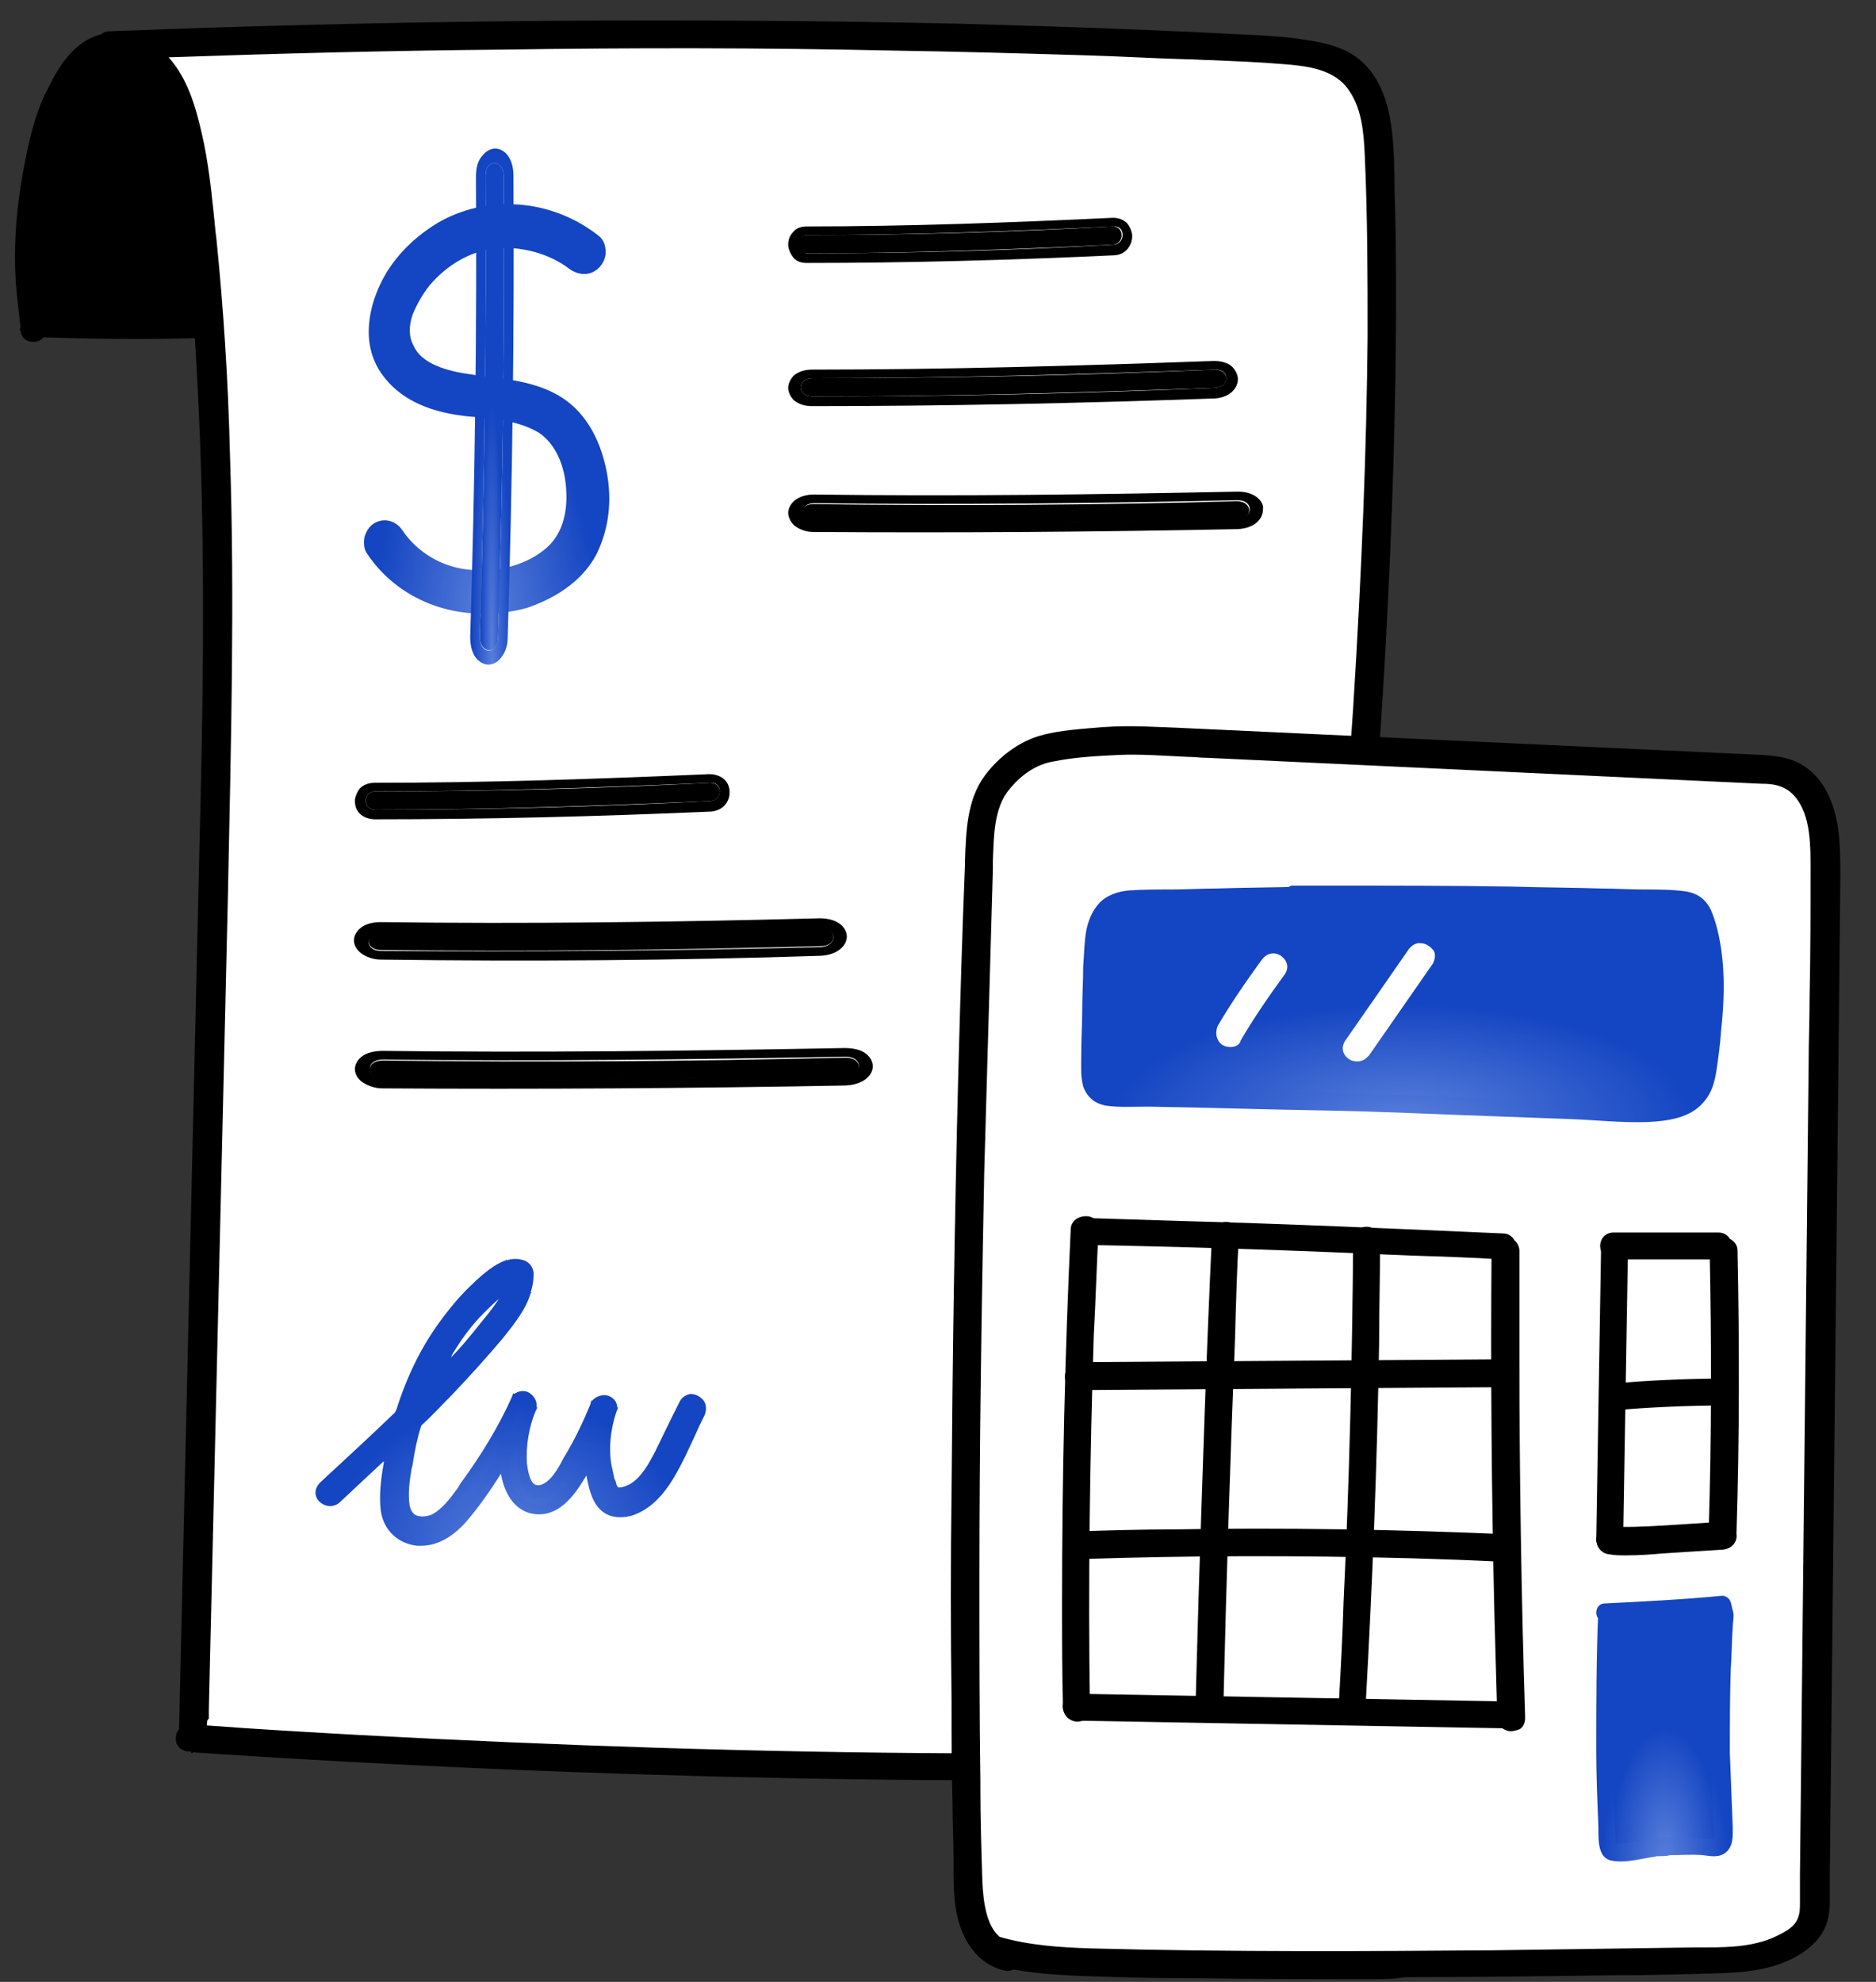 <svg width="71" height="75" viewBox="0 0 71 75" fill="none" xmlns="http://www.w3.org/2000/svg">
<rect x="0" y="0" width="71" height="75" fill="#333333" stroke="none"/>
<g id="Group-2" clip-path="url(#clip0_123_346)">
<path id="Vector" d="M51.577 28.423C52.086 21.187 52.413 13.223 52.122 5.951C52.086 4.641 51.868 3.114 50.777 2.387C50.341 2.096 49.831 1.987 49.322 1.914C48.632 1.805 47.904 1.732 47.177 1.732C32.813 1.041 18.45 1.041 4.05 1.623L1.213 12.351C0.813 9.623 1.032 6.787 1.904 4.169C2.159 3.441 2.704 2.314 3.395 1.914C4.377 1.332 5.395 1.696 6.086 2.641C6.777 3.587 7.104 5.296 7.25 6.46C8.413 15.369 8.195 24.423 7.977 33.405C7.722 44.169 7.468 54.896 7.213 65.66L7.104 65.732C16.886 66.387 26.704 66.751 36.522 66.823L51.577 28.423Z" fill="white"/>
<path id="Vector_2" d="M51.904 28.423C52.231 23.66 52.45 18.896 52.522 14.096C52.559 11.732 52.559 9.369 52.486 7.042C52.45 5.369 52.522 2.969 50.777 2.023C50.304 1.769 49.795 1.66 49.286 1.587C48.704 1.514 48.086 1.442 47.504 1.405C46.231 1.369 44.959 1.296 43.686 1.26C41.177 1.151 38.668 1.078 36.159 1.005C31.104 0.896 26.05 0.86 20.995 0.896C15.977 0.932 10.922 1.042 5.904 1.223C5.286 1.26 4.668 1.26 4.013 1.296C3.868 1.296 3.722 1.405 3.686 1.551C2.85 4.678 2.05 7.805 1.213 10.969C1.104 11.405 0.995 11.841 0.85 12.278H1.504C1.141 9.878 1.322 7.369 1.977 5.005C2.232 4.096 2.595 3.042 3.322 2.387C4.159 1.623 5.25 2.06 5.832 2.86C6.377 3.623 6.595 4.642 6.777 5.551C6.995 6.678 7.104 7.842 7.213 8.969C7.468 11.551 7.65 14.132 7.722 16.714C7.904 21.914 7.795 27.078 7.686 32.278C7.577 37.514 7.431 42.714 7.322 47.951C7.213 53.187 7.068 58.46 6.959 63.696C6.959 64.351 6.922 65.005 6.922 65.66L7.104 65.369L6.995 65.442C6.704 65.623 6.813 66.06 7.177 66.096C14.813 66.605 22.45 66.932 30.086 67.114C32.231 67.151 34.413 67.187 36.559 67.187C36.704 67.187 36.85 67.078 36.886 66.932C37.395 65.66 37.904 64.387 38.377 63.078C39.577 60.023 40.777 56.969 41.941 53.914C43.395 50.205 44.85 46.496 46.268 42.823C47.504 39.623 48.777 36.423 50.013 33.223C50.413 32.169 50.85 31.114 51.25 30.06C51.431 29.551 51.65 29.078 51.831 28.569C51.831 28.532 51.831 28.532 51.868 28.496C52.013 28.096 51.359 27.914 51.213 28.314C50.704 29.587 50.195 30.86 49.722 32.169C48.522 35.223 47.322 38.278 46.159 41.333C44.704 45.042 43.25 48.751 41.831 52.423C40.595 55.623 39.322 58.823 38.086 62.023C37.686 63.078 37.25 64.132 36.85 65.187C36.668 65.66 36.413 66.169 36.268 66.678C36.268 66.714 36.268 66.714 36.231 66.751L36.559 66.496C28.922 66.46 21.25 66.205 13.613 65.805C11.468 65.696 9.286 65.551 7.141 65.405L7.322 66.06C7.468 65.951 7.577 65.878 7.613 65.66C7.65 65.332 7.613 64.969 7.65 64.605C7.65 63.914 7.686 63.223 7.686 62.532C7.722 61.151 7.759 59.769 7.795 58.387C7.868 55.623 7.941 52.896 7.977 50.132C8.122 44.605 8.232 39.078 8.377 33.551C8.522 28.096 8.632 22.605 8.45 17.151C8.377 14.423 8.195 11.732 7.941 9.005C7.832 7.805 7.722 6.569 7.468 5.405C7.286 4.423 7.032 3.369 6.45 2.569C5.868 1.769 4.959 1.151 3.941 1.405C2.922 1.623 2.304 2.569 1.904 3.442C1.395 4.496 1.141 5.696 0.959 6.86C0.741 8.096 0.668 9.369 0.741 10.605C0.777 11.223 0.85 11.878 0.922 12.496C0.959 12.86 1.504 12.787 1.577 12.496C2.413 9.369 3.213 6.242 4.05 3.078C4.159 2.642 4.268 2.205 4.413 1.769L4.086 2.023C9.031 1.805 13.977 1.696 18.922 1.623C23.868 1.551 28.813 1.587 33.759 1.66C36.231 1.696 38.668 1.769 41.141 1.842C42.377 1.878 43.613 1.914 44.813 1.987C46.05 2.023 47.25 2.06 48.486 2.169C49.468 2.278 50.632 2.387 51.213 3.296C51.686 4.023 51.759 4.932 51.795 5.805C51.904 8.096 51.904 10.423 51.904 12.714C51.868 17.405 51.65 22.096 51.359 26.787C51.322 27.332 51.286 27.914 51.25 28.46C51.213 28.86 51.868 28.86 51.904 28.423Z" fill="black"/>
<path id="Vector_3" d="M36.559 67.369C34.377 67.369 32.195 67.332 30.086 67.296C22.559 67.151 14.886 66.823 7.322 66.314L7.25 66.35L7.213 66.278C7.177 66.278 7.177 66.278 7.141 66.278C6.922 66.278 6.704 66.132 6.668 65.914C6.632 65.732 6.668 65.551 6.777 65.442L7.541 32.351C7.686 26.86 7.759 21.878 7.577 16.823C7.468 14.06 7.322 11.514 7.068 9.078L7.032 8.751C6.922 7.732 6.813 6.678 6.632 5.66C6.45 4.787 6.232 3.805 5.722 3.042C5.395 2.605 4.922 2.278 4.486 2.241L1.795 12.46V12.532H1.759V12.569C1.686 12.823 1.432 12.969 1.213 12.932C0.959 12.932 0.813 12.751 0.777 12.532C0.777 12.532 0.777 12.532 0.777 12.496H0.741L0.777 12.387C0.704 11.769 0.632 11.187 0.595 10.642C0.522 9.405 0.595 8.132 0.813 6.86C0.959 5.951 1.213 4.605 1.795 3.405C2.341 2.205 2.995 1.514 3.832 1.296C3.904 1.223 4.013 1.187 4.122 1.187C4.741 1.151 5.359 1.151 6.013 1.114C11.068 0.932 16.122 0.823 21.104 0.787C26.159 0.751 31.25 0.787 36.268 0.896C38.777 0.969 41.286 1.042 43.795 1.151C44.341 1.187 44.85 1.187 45.395 1.223C46.122 1.26 46.886 1.296 47.613 1.332C48.195 1.369 48.813 1.405 49.432 1.514C49.941 1.587 50.486 1.696 50.995 1.951C52.704 2.86 52.741 5.078 52.777 6.714V7.114C52.85 9.332 52.85 11.66 52.813 14.205C52.741 18.46 52.559 23.114 52.195 28.423C52.195 28.496 52.195 28.605 52.159 28.678C52.159 28.714 52.159 28.714 52.122 28.751C52.013 29.078 51.868 29.442 51.722 29.769C51.65 29.951 51.577 30.096 51.541 30.241L37.141 67.114C36.959 67.223 36.777 67.369 36.559 67.369ZM36.195 67.005C36.304 67.005 36.413 67.005 36.559 67.005C36.632 67.005 36.704 66.932 36.704 66.86L36.85 66.496L36.195 67.005ZM7.686 65.951C15.141 66.46 22.668 66.787 30.05 66.932C31.977 66.969 33.941 67.005 35.904 67.005L36.013 66.678H36.123C28.595 66.605 21.032 66.387 13.541 65.987C11.613 65.878 9.65 65.769 7.722 65.623V65.66C7.759 65.805 7.722 65.878 7.686 65.951ZM36.559 66.314H36.922L51.104 29.987C51.177 29.805 51.25 29.66 51.322 29.478C51.395 29.296 51.468 29.114 51.541 28.896H51.504C51.395 28.896 51.322 28.86 51.25 28.787L36.995 65.26C36.922 65.442 36.85 65.587 36.777 65.769C36.704 65.951 36.632 66.132 36.559 66.314ZM7.832 65.296C9.759 65.442 11.723 65.551 13.65 65.66C21.104 66.06 28.704 66.314 36.195 66.35C36.268 66.096 36.377 65.878 36.486 65.66C36.559 65.514 36.632 65.332 36.704 65.187L51.104 28.351C51.141 27.841 51.177 27.296 51.213 26.787C51.541 21.551 51.722 16.932 51.759 12.714C51.759 10.532 51.759 8.205 51.65 5.841C51.613 5.041 51.541 4.132 51.068 3.442C50.523 2.605 49.468 2.496 48.522 2.423C47.65 2.351 46.741 2.314 45.904 2.278C45.541 2.278 45.213 2.241 44.85 2.241C43.613 2.205 42.377 2.132 41.177 2.096C38.741 2.023 36.268 1.951 33.795 1.914C28.886 1.805 23.904 1.805 18.959 1.878C14.813 1.914 10.595 2.023 6.377 2.169C6.486 2.278 6.559 2.387 6.668 2.532C7.25 3.369 7.504 4.423 7.722 5.441C7.941 6.532 8.05 7.696 8.159 8.787L8.195 9.078C8.45 11.623 8.632 14.278 8.704 17.223C8.886 22.678 8.741 28.205 8.632 33.551V33.623L7.904 64.714C7.904 64.823 7.904 64.932 7.904 65.041C7.832 65.078 7.832 65.187 7.832 65.296ZM6.995 65.732C6.995 65.769 6.995 65.769 6.995 65.805C6.995 65.841 7.032 65.878 7.068 65.914L7.032 65.769L6.995 65.732ZM7.395 65.623L7.432 65.732C7.432 65.696 7.432 65.696 7.432 65.66C7.432 65.66 7.432 65.66 7.432 65.623H7.395ZM7.104 65.223C7.25 65.223 7.322 65.223 7.432 65.26C7.432 65.15 7.432 65.078 7.432 64.969C7.432 64.86 7.432 64.751 7.432 64.605L8.159 33.441C8.268 28.096 8.413 22.569 8.232 17.151C8.122 14.205 7.977 11.551 7.722 9.041L7.686 8.751C7.577 7.66 7.468 6.532 7.25 5.441C7.068 4.46 6.813 3.442 6.268 2.678C6.122 2.46 5.941 2.278 5.795 2.132C5.613 2.132 5.468 2.132 5.286 2.169C5.541 2.351 5.795 2.569 5.977 2.823C6.559 3.623 6.777 4.678 6.959 5.587C7.141 6.605 7.25 7.696 7.359 8.714L7.395 9.041C7.65 11.478 7.795 14.023 7.904 16.787C8.086 21.878 7.977 26.86 7.868 32.351L7.104 65.223ZM51.395 28.387V28.423C51.395 28.496 51.431 28.569 51.504 28.569C51.577 28.569 51.686 28.532 51.686 28.423C51.686 28.387 51.686 28.387 51.686 28.351C51.686 28.314 51.65 28.314 51.613 28.314C51.577 28.278 51.468 28.278 51.395 28.387ZM51.577 27.914C51.65 27.914 51.686 27.914 51.759 27.951C52.086 22.787 52.304 18.278 52.341 14.096C52.377 11.551 52.377 9.26 52.304 7.042V6.641C52.268 5.005 52.231 3.005 50.704 2.169C50.304 1.951 49.831 1.841 49.25 1.769C48.632 1.696 48.05 1.623 47.468 1.587C46.741 1.551 45.977 1.514 45.25 1.478C44.704 1.441 44.195 1.442 43.65 1.405C41.177 1.296 38.632 1.223 36.159 1.151C31.177 1.042 26.086 1.005 21.032 1.042C16.05 1.078 10.995 1.187 5.941 1.369C5.795 1.369 5.65 1.369 5.504 1.369C5.65 1.441 5.795 1.551 5.941 1.66C10.304 1.514 14.632 1.405 18.886 1.332C23.831 1.26 28.813 1.296 33.722 1.369C36.159 1.405 38.668 1.478 41.104 1.551C42.341 1.587 43.577 1.623 44.813 1.696C45.177 1.696 45.504 1.732 45.868 1.732C46.741 1.769 47.613 1.805 48.486 1.878C49.504 1.987 50.704 2.096 51.322 3.078C51.832 3.841 51.904 4.823 51.941 5.66C52.05 8.06 52.05 10.387 52.05 12.569C52.013 16.787 51.832 21.405 51.504 26.642C51.468 27.041 51.468 27.405 51.431 27.805C51.468 27.951 51.541 27.914 51.577 27.914ZM1.104 12.46C1.104 12.496 1.141 12.532 1.213 12.532C1.286 12.532 1.322 12.496 1.395 12.46H1.104ZM1.141 12.096H1.359C1.322 11.914 1.322 11.732 1.286 11.551L1.141 12.096ZM1.577 10.46C1.577 10.787 1.613 11.114 1.65 11.441L4.086 2.205C3.941 2.241 3.832 2.278 3.722 2.351L1.577 10.46ZM3.504 1.732C2.959 2.023 2.45 2.605 2.05 3.514C1.504 4.678 1.25 5.987 1.104 6.896C0.886 8.132 0.813 9.405 0.886 10.605C0.886 10.86 0.922 11.15 0.959 11.405L1.213 10.46C1.141 8.642 1.359 6.787 1.868 5.005C2.122 4.06 2.486 3.005 3.25 2.314C3.286 2.278 3.359 2.241 3.395 2.205L3.504 1.732ZM3.213 2.86C2.704 3.478 2.45 4.314 2.232 5.078C1.868 6.351 1.65 7.696 1.577 9.041L3.213 2.86ZM3.941 1.587L3.904 1.623L3.832 1.951C3.868 1.951 3.868 1.951 3.904 1.914L4.413 1.514C4.268 1.514 4.122 1.514 3.941 1.587C3.977 1.551 3.941 1.551 3.941 1.587ZM4.632 1.551L4.559 1.805C4.813 1.805 5.068 1.769 5.322 1.769C5.104 1.66 4.886 1.587 4.632 1.551Z" fill="black"/>
<path id="Vector_4" d="M12.777 56.714C14.195 55.405 15.613 54.096 16.959 52.678C17.613 51.987 18.268 51.296 18.886 50.532C19.432 49.878 20.014 49.114 20.014 48.205C20.014 48.06 19.904 47.914 19.759 47.878C19.141 47.623 18.486 48.314 18.05 48.678C17.577 49.078 17.177 49.551 16.813 50.06C16.086 51.041 15.541 52.205 15.177 53.369C14.995 53.951 14.85 54.569 14.777 55.187C14.668 55.805 14.559 56.46 14.668 57.078C14.777 57.696 15.213 58.169 15.868 58.205C16.523 58.242 17.068 57.878 17.504 57.441C18.05 56.86 18.486 56.169 18.922 55.514C19.395 54.787 19.795 54.06 20.159 53.296L19.577 52.969C19.213 53.769 19.068 54.678 19.177 55.551C19.25 56.205 19.577 56.969 20.304 57.078C21.104 57.187 21.65 56.423 22.013 55.805C22.486 55.041 22.886 54.242 23.213 53.369L22.523 53.26C22.232 54.096 22.195 54.969 22.341 55.842C22.413 56.205 22.523 56.714 22.813 57.005C23.068 57.26 23.468 57.296 23.795 57.187C24.486 57.005 24.959 56.423 25.323 55.805C25.759 55.078 26.086 54.242 26.45 53.478C26.632 53.078 26.05 52.751 25.868 53.151C25.541 53.805 25.25 54.46 24.922 55.114C24.668 55.587 24.413 56.132 23.941 56.387C23.759 56.496 23.432 56.642 23.286 56.46C23.213 56.351 23.177 56.169 23.141 56.06C23.104 55.878 23.068 55.696 23.032 55.551C22.922 54.823 22.995 54.132 23.213 53.441C23.359 53.005 22.704 52.86 22.559 53.26C22.304 53.914 21.977 54.532 21.613 55.151C21.359 55.551 20.995 56.351 20.45 56.46C19.941 56.532 19.832 55.805 19.795 55.441C19.759 54.751 19.868 54.023 20.122 53.369C20.304 52.969 19.723 52.605 19.541 53.041C18.995 54.205 18.341 55.296 17.577 56.314C17.25 56.751 16.886 57.332 16.377 57.551C15.904 57.732 15.395 57.587 15.322 57.078C15.25 56.569 15.359 56.023 15.432 55.514C15.504 54.969 15.613 54.46 15.759 53.951C16.05 52.896 16.486 51.914 17.068 51.005C17.395 50.496 17.759 50.06 18.159 49.623C18.377 49.405 18.595 49.187 18.85 49.005C19.032 48.86 19.359 48.532 19.613 48.605L19.359 48.278C19.359 49.114 18.704 49.805 18.195 50.387C17.577 51.078 16.959 51.769 16.304 52.423C15.032 53.732 13.686 55.005 12.304 56.242C11.941 56.532 12.45 57.005 12.777 56.714Z" fill="url(#paint0_radial_123_346)"/>
<path id="Vector_5" d="M15.941 58.496C15.904 58.496 15.832 58.496 15.795 58.496C15.068 58.423 14.523 57.914 14.413 57.187C14.341 56.605 14.413 55.987 14.523 55.369V55.296C13.977 55.805 13.395 56.351 12.85 56.86C12.595 57.078 12.268 57.005 12.086 56.823C11.904 56.642 11.868 56.351 12.123 56.096C13.068 55.223 14.013 54.351 14.959 53.442C14.959 53.405 14.959 53.405 14.995 53.369C15.395 52.096 15.941 50.969 16.668 49.987C17.068 49.442 17.468 48.969 17.904 48.569L18.013 48.46C18.304 48.205 18.704 47.842 19.141 47.696V47.66L19.177 47.696C19.395 47.623 19.613 47.623 19.832 47.696C20.05 47.769 20.195 47.987 20.195 48.205C20.195 48.46 20.159 48.678 20.086 48.896L20.122 48.932H20.086C19.904 49.551 19.468 50.096 19.032 50.642C18.45 51.332 17.831 52.023 17.104 52.787C16.704 53.187 16.341 53.587 15.941 53.951C15.795 54.423 15.686 54.932 15.613 55.442L15.577 55.587C15.504 56.023 15.431 56.532 15.504 56.969C15.541 57.151 15.613 57.26 15.723 57.332C15.868 57.405 16.086 57.405 16.304 57.332C16.704 57.151 17.032 56.714 17.323 56.314L17.432 56.132C18.232 55.041 18.886 53.951 19.359 52.896L19.432 52.714L19.468 52.751C19.613 52.642 19.795 52.605 19.977 52.678C20.195 52.787 20.341 53.005 20.304 53.26H20.341L20.268 53.405C20.013 54.023 19.904 54.714 19.941 55.369C19.977 55.66 20.05 56.06 20.232 56.169C20.268 56.205 20.341 56.205 20.413 56.205C20.813 56.132 21.141 55.551 21.322 55.187C21.359 55.114 21.395 55.078 21.431 55.005C21.795 54.387 22.086 53.769 22.341 53.151L22.377 53.005H22.413C22.559 52.823 22.85 52.751 23.032 52.823C23.213 52.896 23.359 53.042 23.359 53.26H23.395L23.323 53.442C23.104 54.096 23.032 54.823 23.141 55.442C23.177 55.587 23.213 55.769 23.25 55.951L23.286 56.023C23.323 56.096 23.323 56.242 23.395 56.278C23.432 56.314 23.613 56.278 23.831 56.169C24.268 55.914 24.523 55.442 24.777 54.969C24.995 54.532 25.213 54.06 25.432 53.623L25.723 53.042C25.795 52.896 25.941 52.787 26.122 52.751C26.304 52.751 26.486 52.823 26.632 53.005C26.741 53.151 26.741 53.369 26.668 53.551C26.559 53.769 26.45 53.987 26.341 54.242C26.086 54.787 25.832 55.369 25.504 55.914C25.032 56.714 24.486 57.187 23.868 57.369C23.395 57.478 22.995 57.405 22.704 57.114C22.377 56.787 22.268 56.242 22.195 55.842C22.159 55.878 22.159 55.914 22.122 55.951C21.686 56.678 21.104 57.405 20.232 57.296C19.577 57.223 19.104 56.642 18.959 55.769C18.523 56.46 18.086 57.078 17.613 57.623C17.25 58.023 16.668 58.496 15.941 58.496ZM14.995 54.86C14.959 55.005 14.959 55.151 14.922 55.26L14.886 55.405C14.813 55.987 14.704 56.569 14.777 57.114C14.85 57.66 15.286 58.06 15.795 58.096C16.45 58.133 16.959 57.733 17.25 57.369C17.759 56.823 18.159 56.169 18.632 55.442C18.704 55.333 18.741 55.26 18.813 55.151C18.813 54.932 18.813 54.714 18.85 54.496C18.486 55.114 18.086 55.733 17.613 56.387L17.504 56.569C17.213 57.005 16.85 57.478 16.341 57.696C16.05 57.842 15.686 57.842 15.468 57.696C15.25 57.587 15.104 57.369 15.068 57.078C14.995 56.605 15.068 56.06 15.141 55.587L15.177 55.442C15.213 55.114 15.286 54.787 15.359 54.46C15.286 54.605 15.141 54.751 14.995 54.86ZM22.45 55.369C22.45 55.514 22.486 55.66 22.522 55.805C22.595 56.132 22.668 56.642 22.922 56.896C23.104 57.078 23.432 57.114 23.759 57.042C24.304 56.896 24.741 56.496 25.177 55.769C25.468 55.26 25.723 54.678 25.977 54.133C26.086 53.914 26.195 53.696 26.304 53.442C26.341 53.369 26.341 53.333 26.304 53.26C26.268 53.187 26.195 53.187 26.159 53.187C26.122 53.187 26.086 53.187 26.086 53.26L25.795 53.842C25.577 54.314 25.359 54.751 25.141 55.223C24.886 55.733 24.559 56.278 24.086 56.569C23.686 56.787 23.395 56.823 23.213 56.605C23.104 56.496 23.068 56.314 23.032 56.205L22.995 56.132C22.959 55.951 22.886 55.769 22.886 55.587C22.85 55.333 22.813 55.078 22.813 54.823C22.668 55.005 22.559 55.187 22.45 55.369ZM19.25 55.296C19.25 55.405 19.25 55.478 19.286 55.587C19.323 55.951 19.504 56.86 20.268 56.932C20.922 57.005 21.431 56.387 21.795 55.769C21.904 55.623 21.977 55.442 22.086 55.296C22.086 55.078 22.05 54.86 22.086 54.642C21.977 54.86 21.868 55.041 21.759 55.26C21.723 55.296 21.686 55.369 21.65 55.442C21.395 55.914 21.032 56.569 20.45 56.642C20.268 56.678 20.122 56.642 20.013 56.532C19.723 56.278 19.613 55.769 19.613 55.478C19.613 55.26 19.577 55.005 19.613 54.787C19.468 54.932 19.359 55.114 19.25 55.296ZM12.632 56.569C13.322 55.951 13.977 55.296 14.668 54.678C14.704 54.496 14.741 54.314 14.777 54.133C13.977 54.896 13.177 55.623 12.377 56.387C12.304 56.46 12.341 56.532 12.377 56.569C12.413 56.569 12.523 56.678 12.632 56.569ZM22.631 53.478C22.522 53.842 22.45 54.242 22.45 54.605C22.631 54.278 22.777 53.914 22.922 53.551L22.631 53.478ZM19.613 53.26C19.468 53.696 19.359 54.096 19.286 54.532C19.504 54.169 19.686 53.805 19.868 53.442L19.613 53.26ZM15.286 53.623C15.213 53.805 15.177 54.023 15.141 54.205C15.286 54.06 15.431 53.914 15.577 53.769C15.65 53.551 15.723 53.333 15.795 53.114C15.613 53.333 15.468 53.478 15.286 53.623ZM16.45 52.496C16.341 52.751 16.232 53.005 16.159 53.26C16.377 53.042 16.595 52.787 16.85 52.569C17.577 51.842 18.195 51.151 18.777 50.46C19.213 49.914 19.613 49.405 19.795 48.86L19.577 48.787C19.541 48.787 19.541 48.787 19.504 48.787C19.323 49.405 18.886 49.914 18.486 50.351L18.341 50.532C17.722 51.151 17.141 51.805 16.45 52.496ZM19.141 48.133C18.813 48.278 18.523 48.532 18.268 48.787L18.159 48.896C17.722 49.26 17.323 49.733 16.959 50.242C16.377 51.005 15.904 51.914 15.541 52.896C15.723 52.714 15.941 52.496 16.122 52.314C16.341 51.805 16.595 51.332 16.886 50.86C17.213 50.351 17.577 49.878 18.013 49.478C18.232 49.26 18.45 49.041 18.704 48.823L18.777 48.751C18.886 48.678 18.995 48.569 19.104 48.496C19.104 48.423 19.141 48.351 19.141 48.242V48.133ZM18.886 49.151C18.668 49.333 18.486 49.514 18.304 49.696C17.904 50.096 17.541 50.569 17.25 51.042C17.177 51.151 17.104 51.26 17.068 51.369C17.432 51.005 17.759 50.605 18.05 50.242L18.195 50.06C18.413 49.805 18.668 49.478 18.886 49.151ZM19.395 48.06L19.795 48.569C19.795 48.46 19.832 48.351 19.832 48.242C19.832 48.169 19.795 48.133 19.686 48.096C19.613 48.06 19.504 48.06 19.395 48.06Z" fill="url(#paint1_radial_123_346)"/>
<path id="Vector_6" d="M7.686 12.387C5.541 12.423 3.395 12.423 1.25 12.351C1.25 12.351 0.595 4.751 2.631 2.823C4.668 0.86 6.486 1.914 7.104 5.332C7.759 8.714 7.686 12.387 7.686 12.387Z" fill="black"/>
<path id="Vector_7" d="M7.686 12.06C5.541 12.096 3.395 12.096 1.25 12.023L1.577 12.351C1.504 11.514 1.468 10.678 1.468 9.841C1.468 8.278 1.504 6.678 1.868 5.151C2.013 4.532 2.232 3.878 2.595 3.332C2.959 2.787 3.686 2.278 4.377 2.205C5.068 2.132 5.613 2.605 5.977 3.151C6.595 4.132 6.777 5.296 6.922 6.423C7.213 8.387 7.359 10.423 7.322 12.423C7.322 12.86 8.013 12.86 8.013 12.423C8.05 10.605 7.904 8.787 7.686 7.005C7.504 5.732 7.359 4.423 6.777 3.26C6.413 2.496 5.832 1.769 4.995 1.587C4.159 1.405 3.322 1.805 2.668 2.351C2.086 2.823 1.722 3.405 1.468 4.132C0.886 5.696 0.813 7.441 0.777 9.078C0.741 10.205 0.777 11.296 0.886 12.423C0.886 12.605 1.032 12.751 1.213 12.751C3.359 12.823 5.504 12.86 7.65 12.787C8.159 12.714 8.159 12.06 7.686 12.06Z" fill="black"/>
<path id="Vector_8" d="M22.595 9.114C20.886 7.769 18.522 7.551 16.631 8.642C15.759 9.151 14.995 9.951 14.559 10.86C14.086 11.841 13.941 13.114 14.668 14.096C15.359 15.041 16.486 15.405 17.541 15.551C17.759 15.587 17.977 15.623 18.232 15.623C18.268 15.623 18.304 15.623 18.341 15.623C18.595 15.66 18.886 15.696 19.14 15.732C19.65 15.805 20.159 15.951 20.559 16.241C21.286 16.714 21.613 17.696 21.65 18.569C21.686 19.442 21.468 20.278 20.85 20.823C20.05 21.551 18.777 21.841 17.686 21.696C16.668 21.551 15.686 21.005 15.104 20.169C14.922 19.914 14.559 19.769 14.231 19.951C14.086 20.023 13.977 20.169 13.941 20.351C13.904 20.496 13.904 20.678 14.013 20.86C15.322 22.751 17.759 23.442 19.904 22.751C20.922 22.423 21.941 21.805 22.45 20.787C22.922 19.878 22.995 18.823 22.813 17.805C22.631 16.714 22.086 15.66 21.104 15.078C20.268 14.569 19.286 14.46 18.377 14.387C18.195 14.351 18.013 14.351 17.831 14.314C17.395 14.242 16.922 14.169 16.486 13.987C16.05 13.805 15.722 13.551 15.54 13.151C15.359 12.751 15.359 12.314 15.504 11.878C15.65 11.441 15.904 11.005 16.159 10.678C16.813 9.914 17.722 9.369 18.704 9.223C19.686 9.078 20.85 9.369 21.65 10.023C21.904 10.205 22.268 10.278 22.522 10.023C22.631 9.914 22.704 9.732 22.704 9.587C22.777 9.442 22.741 9.26 22.595 9.114Z" fill="url(#paint2_radial_123_346)"/>
<path id="Vector_9" d="M18.268 23.223C16.523 23.223 14.886 22.423 13.904 20.969C13.759 20.787 13.759 20.532 13.795 20.314C13.868 20.096 13.977 19.914 14.159 19.805C14.522 19.587 14.886 19.696 15.141 19.951L15.25 20.096C15.795 20.896 16.704 21.442 17.686 21.551C18.813 21.696 19.977 21.369 20.704 20.714C21.359 20.133 21.468 19.223 21.431 18.605C21.395 17.587 20.995 16.787 20.413 16.387C20.05 16.169 19.65 16.023 19.068 15.914C18.813 15.878 18.559 15.841 18.304 15.805H18.195C17.941 15.769 17.723 15.769 17.504 15.732C16.086 15.551 15.104 15.041 14.486 14.205C13.541 12.932 14.086 11.405 14.377 10.787C14.813 9.841 15.577 9.042 16.523 8.46C18.413 7.332 20.886 7.514 22.668 8.932C22.85 9.078 22.922 9.296 22.922 9.551C22.922 9.769 22.813 9.987 22.668 10.132C22.304 10.496 21.831 10.387 21.541 10.169C20.777 9.587 19.686 9.296 18.704 9.405C17.795 9.514 16.922 10.023 16.268 10.787C15.977 11.151 15.759 11.551 15.613 11.914C15.468 12.351 15.468 12.751 15.65 13.078C15.795 13.405 16.086 13.66 16.523 13.841C16.85 13.987 17.286 14.096 17.831 14.169C18.013 14.205 18.195 14.205 18.341 14.242C19.25 14.351 20.268 14.46 21.141 14.969C22.086 15.514 22.704 16.532 22.959 17.842C23.177 18.969 23.032 20.023 22.595 20.932C22.013 22.096 20.813 22.714 19.941 23.005C19.431 23.151 18.85 23.223 18.268 23.223ZM14.595 20.096C14.522 20.096 14.45 20.133 14.377 20.169C14.268 20.242 14.195 20.314 14.159 20.46C14.159 20.532 14.123 20.678 14.195 20.787C15.431 22.569 17.759 23.296 19.868 22.605C20.668 22.351 21.759 21.805 22.304 20.751C22.813 19.732 22.777 18.642 22.631 17.914C22.523 17.223 22.122 15.987 20.995 15.296C20.195 14.823 19.25 14.714 18.341 14.605C18.159 14.569 17.977 14.569 17.795 14.532C17.213 14.46 16.777 14.351 16.413 14.169C15.904 13.951 15.577 13.623 15.359 13.223C15.177 12.823 15.141 12.351 15.322 11.805C15.468 11.369 15.722 10.932 16.013 10.569C16.704 9.732 17.686 9.187 18.668 9.078C19.759 8.932 20.922 9.26 21.759 9.914C21.941 10.06 22.195 10.132 22.413 9.914C22.486 9.841 22.523 9.732 22.559 9.587C22.559 9.514 22.559 9.369 22.45 9.26C20.777 7.951 18.486 7.769 16.704 8.823C15.832 9.332 15.141 10.096 14.704 10.969C14.45 11.514 13.941 12.896 14.777 13.987C15.322 14.751 16.232 15.187 17.541 15.369C17.759 15.405 17.977 15.405 18.195 15.442H18.341C18.595 15.478 18.886 15.514 19.141 15.551C19.759 15.66 20.232 15.805 20.631 16.06C21.286 16.496 21.722 17.442 21.795 18.532C21.831 19.551 21.541 20.387 20.959 20.932C20.159 21.66 18.886 22.023 17.65 21.841C16.559 21.696 15.541 21.114 14.959 20.242C14.886 20.205 14.741 20.096 14.595 20.096Z" fill="url(#paint3_radial_123_346)"/>
<path id="Vector_10" d="M30.523 9.587C34.413 9.587 38.268 9.441 42.123 9.26C42.559 9.223 42.559 8.569 42.123 8.569C38.268 8.787 34.413 8.896 30.523 8.896C30.086 8.932 30.086 9.587 30.523 9.587Z" fill="black"/>
<path id="Vector_11" fill-rule="evenodd" clip-rule="evenodd" d="M30.522 9.951C30.304 9.951 30.122 9.878 30.013 9.732C29.904 9.587 29.831 9.405 29.831 9.26C29.831 9.114 29.868 8.932 30.013 8.787C30.122 8.642 30.304 8.569 30.522 8.569C34.377 8.569 38.268 8.423 42.122 8.242C42.341 8.242 42.522 8.314 42.668 8.46C42.777 8.605 42.85 8.787 42.85 8.932C42.85 9.26 42.632 9.623 42.195 9.66C38.304 9.842 34.413 9.951 30.522 9.951ZM42.159 9.26C38.304 9.478 34.413 9.587 30.559 9.587C30.122 9.587 30.122 8.896 30.559 8.896C34.45 8.896 38.304 8.751 42.159 8.569C42.595 8.532 42.595 9.223 42.159 9.26Z" fill="black"/>
<path id="Vector_12" d="M14.195 30.642C18.413 30.642 22.668 30.496 26.886 30.314C27.359 30.278 27.359 29.623 26.886 29.623C22.668 29.841 18.413 29.951 14.195 29.951C13.723 29.951 13.723 30.642 14.195 30.642Z" fill="black"/>
<path id="Vector_13" fill-rule="evenodd" clip-rule="evenodd" d="M14.195 31.005C13.977 31.005 13.759 30.932 13.613 30.787C13.468 30.642 13.432 30.46 13.432 30.314C13.432 30.169 13.504 29.987 13.613 29.841C13.759 29.696 13.941 29.623 14.195 29.623C18.413 29.623 22.631 29.478 26.85 29.296C27.068 29.296 27.286 29.369 27.431 29.514C27.577 29.66 27.613 29.841 27.613 29.987C27.613 30.314 27.395 30.678 26.886 30.714C22.668 30.896 18.45 31.005 14.195 31.005ZM26.886 30.314C22.668 30.532 18.413 30.642 14.195 30.642C13.722 30.642 13.722 29.951 14.195 29.951C18.413 29.951 22.668 29.805 26.886 29.623C27.359 29.587 27.359 30.278 26.886 30.314Z" fill="black"/>
<path id="Vector_14" d="M30.741 15.005C35.831 15.005 40.886 14.86 45.977 14.678C46.559 14.642 46.559 13.987 45.977 13.987C40.922 14.205 35.831 14.314 30.741 14.314C30.159 14.314 30.159 15.005 30.741 15.005Z" fill="black"/>
<path id="Vector_15" fill-rule="evenodd" clip-rule="evenodd" d="M30.741 15.369C30.45 15.369 30.232 15.296 30.05 15.151C29.904 15.005 29.831 14.823 29.831 14.678C29.831 14.532 29.904 14.351 30.05 14.205C30.232 14.06 30.45 13.987 30.741 13.987C35.795 13.987 40.886 13.841 45.941 13.66C46.231 13.66 46.486 13.732 46.632 13.878C46.777 14.023 46.85 14.205 46.85 14.351C46.85 14.678 46.559 15.041 45.977 15.078C40.922 15.26 35.831 15.369 30.741 15.369ZM45.977 14.678C40.922 14.896 35.831 15.005 30.741 15.005C30.159 15.005 30.159 14.314 30.741 14.314C35.831 14.314 40.886 14.169 45.977 13.987C46.559 13.951 46.559 14.642 45.977 14.678Z" fill="black"/>
<path id="Vector_16" d="M18.85 24.132C19.032 18.314 19.104 12.496 19.068 6.678C19.068 6.023 18.377 5.987 18.377 6.641C18.413 12.46 18.341 18.278 18.159 24.096C18.159 24.751 18.85 24.787 18.85 24.132Z" fill="url(#paint4_radial_123_346)"/>
<path id="Vector_17" fill-rule="evenodd" clip-rule="evenodd" d="M19.213 24.133C19.213 24.46 19.104 24.714 18.959 24.896C18.813 25.078 18.631 25.151 18.486 25.151C18.341 25.151 18.159 25.078 18.013 24.896C17.868 24.714 17.795 24.423 17.795 24.096C17.977 18.278 18.05 12.46 18.013 6.678C18.013 6.351 18.086 6.06 18.268 5.878C18.413 5.696 18.595 5.623 18.741 5.623C19.068 5.623 19.432 5.951 19.432 6.642C19.468 12.496 19.395 18.314 19.213 24.133ZM19.068 6.678C19.104 12.496 19.032 18.314 18.85 24.133C18.813 24.787 18.159 24.787 18.159 24.096C18.341 18.278 18.413 12.46 18.377 6.642C18.377 5.987 19.068 6.023 19.068 6.678Z" fill="url(#paint5_radial_123_346)"/>
<path id="Vector_18" d="M14.413 35.951C19.977 36.023 25.504 35.951 31.068 35.805C31.686 35.805 31.722 35.114 31.068 35.114C25.541 35.26 19.977 35.296 14.413 35.26C13.795 35.26 13.795 35.951 14.413 35.951Z" fill="black"/>
<path id="Vector_19" fill-rule="evenodd" clip-rule="evenodd" d="M14.413 36.314C14.122 36.314 13.832 36.205 13.65 36.06C13.468 35.914 13.395 35.732 13.395 35.587C13.395 35.441 13.468 35.26 13.65 35.114C13.832 34.969 14.086 34.896 14.413 34.896C19.941 34.969 25.504 34.896 31.032 34.751C31.323 34.751 31.613 34.823 31.795 34.969C31.977 35.114 32.05 35.296 32.05 35.441C32.05 35.769 31.722 36.132 31.068 36.169C25.541 36.35 19.977 36.387 14.413 36.314ZM31.068 35.841C25.541 35.987 19.977 36.023 14.413 35.987C13.795 35.987 13.795 35.296 14.413 35.296C19.977 35.369 25.504 35.296 31.068 35.151C31.722 35.114 31.686 35.805 31.068 35.841Z" fill="black"/>
<path id="Vector_20" d="M30.777 19.769C36.123 19.841 41.468 19.769 46.813 19.66C47.431 19.66 47.431 18.969 46.813 18.969C41.468 19.114 36.123 19.151 30.777 19.078C30.195 19.078 30.195 19.732 30.777 19.769Z" fill="black"/>
<path id="Vector_21" fill-rule="evenodd" clip-rule="evenodd" d="M30.777 20.132C30.486 20.132 30.232 20.023 30.05 19.878C29.904 19.733 29.831 19.551 29.831 19.405C29.831 19.26 29.904 19.078 30.086 18.932C30.268 18.787 30.522 18.714 30.813 18.714C36.159 18.787 41.504 18.714 46.85 18.605C47.141 18.605 47.395 18.678 47.577 18.823C47.759 18.969 47.831 19.151 47.795 19.296C47.795 19.623 47.504 19.987 46.85 20.023C41.504 20.132 36.159 20.169 30.777 20.132ZM46.85 19.623C41.504 19.769 36.159 19.805 30.813 19.733C30.195 19.733 30.232 19.041 30.813 19.041C36.159 19.114 41.504 19.041 46.85 18.932C47.468 18.932 47.431 19.623 46.85 19.623Z" fill="black"/>
<path id="Vector_22" d="M14.486 40.823C20.341 40.896 26.159 40.823 32.013 40.714C32.668 40.714 32.668 40.023 32.013 40.023C26.159 40.169 20.341 40.205 14.486 40.132C13.832 40.132 13.832 40.787 14.486 40.823Z" fill="black"/>
<path id="Vector_23" fill-rule="evenodd" clip-rule="evenodd" d="M14.486 41.187C14.159 41.187 13.904 41.078 13.686 40.932C13.504 40.787 13.432 40.605 13.432 40.46C13.432 40.314 13.504 40.132 13.686 39.987C13.868 39.842 14.159 39.769 14.486 39.769C20.304 39.842 26.159 39.769 31.977 39.66C32.304 39.66 32.595 39.732 32.777 39.878C32.959 40.023 33.032 40.205 33.032 40.351C33.032 40.678 32.704 41.041 32.013 41.078C26.195 41.187 20.341 41.223 14.486 41.187ZM32.013 40.678C26.159 40.823 20.341 40.86 14.486 40.787C13.832 40.787 13.832 40.096 14.486 40.096C20.341 40.169 26.159 40.096 32.013 39.987C32.668 39.987 32.668 40.678 32.013 40.678Z" fill="black"/>
<path id="Vector_24" d="M38.195 74.06C37.577 73.951 37.141 73.405 36.922 72.823C36.704 72.242 36.704 71.623 36.668 71.005C36.377 58.242 36.632 45.478 37.068 32.751C37.104 31.878 37.141 30.969 37.468 30.133C37.795 29.296 38.813 28.605 39.359 28.423C39.868 28.242 42.05 27.987 43.504 28.06C51.286 28.423 59.104 28.787 66.886 29.151C67.541 29.151 68.268 29.478 68.668 30.314C69.068 31.151 69.068 32.096 69.068 33.005C68.922 46.096 68.777 59.187 68.632 72.278C68.595 73.114 68.013 73.551 67.25 73.878C66.486 74.205 65.65 74.242 64.813 74.242C57.177 74.423 49.577 74.423 41.941 74.314C40.523 74.278 39.068 74.242 37.722 73.842" fill="white"/>
<path id="Vector_25" d="M38.304 73.732C37.177 73.478 37.032 72.132 37.032 71.187C36.995 69.914 36.995 68.641 36.959 67.369C36.922 64.823 36.922 62.241 36.922 59.696C36.922 54.569 36.995 49.478 37.104 44.35C37.177 41.805 37.213 39.26 37.322 36.714C37.359 35.441 37.395 34.169 37.431 32.896C37.468 31.878 37.431 30.605 38.086 29.769C38.522 29.223 39.141 28.787 39.831 28.678C40.668 28.496 41.504 28.46 42.341 28.423C43.468 28.387 44.595 28.46 45.722 28.532C46.995 28.605 48.268 28.641 49.541 28.714C54.632 28.969 59.722 29.187 64.813 29.442C65.431 29.478 66.086 29.514 66.704 29.514C67.104 29.551 67.468 29.587 67.832 29.805C68.741 30.423 68.777 31.732 68.777 32.714C68.777 35.223 68.704 37.769 68.704 40.278C68.632 45.405 68.595 50.496 68.522 55.623C68.45 60.751 68.413 65.841 68.341 70.969C68.341 71.26 68.341 71.587 68.341 71.878C68.341 72.132 68.341 72.423 68.268 72.641C68.122 73.005 67.795 73.223 67.431 73.405C66.413 73.914 65.286 73.878 64.195 73.878C61.65 73.951 59.104 73.987 56.522 73.987C51.431 74.023 46.377 74.023 41.286 73.914C40.122 73.878 38.959 73.805 37.831 73.478C37.395 73.369 37.213 74.023 37.65 74.132C38.85 74.496 40.086 74.569 41.286 74.605C42.595 74.641 43.904 74.641 45.213 74.678C47.868 74.714 50.486 74.714 53.141 74.714C55.759 74.714 58.377 74.678 60.995 74.641C62.304 74.605 63.613 74.605 64.922 74.569C66.013 74.532 67.141 74.46 68.086 73.841C68.45 73.587 68.741 73.296 68.922 72.86C69.104 72.35 69.031 71.696 69.031 71.15C69.031 69.841 69.068 68.532 69.068 67.223C69.104 64.605 69.141 61.987 69.141 59.332C69.213 54.06 69.25 48.751 69.322 43.478C69.359 40.86 69.395 38.241 69.395 35.587L69.431 33.623C69.431 33.005 69.468 32.423 69.431 31.805C69.359 30.751 69.031 29.623 68.05 29.078C67.65 28.823 67.213 28.787 66.741 28.787C66.122 28.75 65.468 28.714 64.85 28.714C63.541 28.641 62.231 28.605 60.922 28.532C58.304 28.423 55.686 28.278 53.032 28.169C50.413 28.06 47.795 27.914 45.141 27.805C44.05 27.769 42.959 27.696 41.831 27.769C41.032 27.805 40.195 27.878 39.431 28.06C38.668 28.278 37.941 28.823 37.468 29.478C36.813 30.387 36.777 31.66 36.741 32.751C36.668 35.369 36.559 37.987 36.486 40.641C36.341 45.914 36.268 51.187 36.231 56.46C36.231 59.114 36.231 61.732 36.231 64.387C36.231 65.696 36.268 67.005 36.268 68.314C36.268 68.969 36.304 69.623 36.304 70.278C36.304 70.896 36.304 71.514 36.377 72.132C36.522 73.114 37.032 74.169 38.086 74.423C38.559 74.496 38.741 73.841 38.304 73.732Z" fill="black"/>
<path id="Vector_26" d="M51.977 74.896C49.722 74.896 47.468 74.896 45.177 74.86H44.704C43.577 74.86 42.377 74.823 41.213 74.787C40.304 74.751 39.359 74.714 38.377 74.532C38.268 74.569 38.159 74.605 38.013 74.569C37.032 74.35 36.341 73.441 36.159 72.132C36.086 71.623 36.086 71.078 36.086 70.605V70.242C36.086 69.587 36.05 68.932 36.05 68.278C36.013 66.969 36.013 65.66 36.013 64.351C35.977 61.769 35.977 59.078 36.013 56.423C36.05 51.478 36.123 46.314 36.268 40.605C36.341 37.951 36.413 35.332 36.522 32.714V32.569C36.559 31.478 36.595 30.241 37.286 29.332C37.831 28.605 38.595 28.06 39.359 27.841C40.122 27.623 40.959 27.587 41.759 27.514H41.795C42.777 27.441 43.795 27.514 44.777 27.55L66.704 28.569C67.141 28.605 67.65 28.641 68.122 28.896C68.995 29.369 69.504 30.387 69.613 31.769C69.65 32.278 69.65 32.751 69.65 33.26L69.541 43.805L69.25 71.114C69.25 71.223 69.25 71.369 69.25 71.478C69.25 71.951 69.286 72.423 69.104 72.86C68.959 73.26 68.632 73.623 68.195 73.914C67.177 74.569 66.013 74.641 64.959 74.678C63.65 74.714 62.341 74.751 61.032 74.751C58.377 74.787 55.759 74.823 53.177 74.823C52.741 74.896 52.377 74.896 51.977 74.896ZM38.704 74.205C39.577 74.35 40.45 74.387 41.286 74.423C42.45 74.46 43.613 74.46 44.777 74.496H45.25C47.904 74.532 50.559 74.532 53.177 74.532C55.759 74.532 58.413 74.496 61.032 74.46C62.341 74.423 63.65 74.423 64.959 74.387C65.941 74.35 67.104 74.278 68.013 73.696C68.377 73.441 68.632 73.15 68.777 72.823C68.922 72.46 68.922 72.023 68.886 71.587C68.886 71.442 68.886 71.332 68.886 71.187L69.322 33.332C69.322 32.86 69.322 32.35 69.286 31.878C69.213 31.005 68.959 29.841 68.013 29.296C67.65 29.078 67.286 29.041 66.777 29.005L44.85 27.987C43.904 27.951 42.886 27.878 41.904 27.951H41.868C41.068 27.987 40.268 28.06 39.541 28.241C38.85 28.423 38.159 28.932 37.686 29.587C37.068 30.423 37.032 31.587 36.995 32.605V32.751C36.922 35.332 36.813 37.987 36.741 40.605C36.595 46.278 36.486 51.441 36.486 56.387C36.486 59.041 36.486 61.732 36.486 64.314C36.486 65.623 36.522 66.932 36.522 68.241C36.522 68.896 36.559 69.55 36.559 70.205V70.569C36.559 71.078 36.559 71.587 36.632 72.06C36.668 72.35 36.813 73.078 37.286 73.623C37.322 73.55 37.359 73.478 37.432 73.405L37.468 73.369C36.922 72.714 36.922 71.66 36.886 71.187C36.85 70.023 36.85 68.823 36.813 67.66V67.369C36.777 64.86 36.777 62.278 36.777 59.696C36.777 54.823 36.85 49.805 36.959 44.35C37.032 41.914 37.068 39.369 37.177 36.714C37.213 35.441 37.25 34.169 37.286 32.896V32.569C37.322 31.587 37.359 30.46 37.977 29.66C38.45 29.041 39.141 28.641 39.832 28.496C40.741 28.314 41.686 28.278 42.377 28.241C43.25 28.205 44.122 28.241 44.995 28.314C45.25 28.314 45.504 28.351 45.759 28.351L66.741 29.332C67.141 29.369 67.577 29.405 67.941 29.66C68.886 30.314 68.959 31.587 68.959 32.714C68.959 34.423 68.922 36.132 68.922 37.805C68.922 38.641 68.886 39.478 68.886 40.314L68.522 72.023C68.522 72.241 68.522 72.496 68.413 72.751C68.231 73.187 67.832 73.441 67.504 73.623C66.595 74.096 65.541 74.096 64.559 74.132H64.159C61.613 74.205 59.032 74.241 56.486 74.241C52.013 74.278 46.668 74.314 41.25 74.169C40.413 74.132 39.541 74.096 38.704 73.951C38.741 74.023 38.741 74.132 38.704 74.241C38.704 74.169 38.704 74.205 38.704 74.205ZM37.686 73.66C37.65 73.66 37.613 73.66 37.613 73.696C37.577 73.732 37.541 73.805 37.577 73.878C37.577 73.914 37.613 73.951 37.686 73.987C37.904 74.06 38.122 74.096 38.341 74.169C38.341 74.132 38.377 74.132 38.377 74.132C38.377 74.096 38.377 73.987 38.268 73.951L38.05 73.914C37.904 73.805 37.795 73.732 37.686 73.66ZM37.831 73.296C38.959 73.623 40.159 73.696 41.25 73.732C46.668 73.878 51.977 73.841 56.486 73.805C59.032 73.769 61.613 73.732 64.159 73.696H64.559C65.504 73.696 66.486 73.66 67.323 73.223C67.613 73.078 67.941 72.896 68.05 72.569C68.122 72.387 68.122 72.205 68.122 71.987V70.969L68.45 40.278C68.45 39.441 68.486 38.605 68.486 37.769C68.522 36.096 68.522 34.387 68.522 32.678C68.522 31.623 68.45 30.496 67.686 29.914C67.359 29.696 67.031 29.66 66.668 29.66L45.686 28.678C45.431 28.678 45.177 28.641 44.922 28.641C44.086 28.605 43.213 28.532 42.341 28.569C41.65 28.605 40.704 28.641 39.832 28.823C39.213 28.932 38.632 29.332 38.195 29.878C37.613 30.569 37.613 31.66 37.577 32.569V32.896C37.541 34.169 37.504 35.441 37.468 36.714C37.395 39.332 37.322 41.914 37.25 44.35C37.141 49.805 37.068 54.823 37.068 59.696C37.068 62.278 37.068 64.86 37.104 67.369V67.66C37.104 68.823 37.141 70.023 37.177 71.187C37.213 71.951 37.322 72.86 37.831 73.296Z" fill="black"/>
<path id="Vector_27" d="M48.959 33.914C53.795 33.878 58.632 33.914 63.468 34.096C63.759 34.096 64.05 34.133 64.268 34.314C64.45 34.46 64.522 34.678 64.595 34.896C65.141 36.605 64.922 38.46 64.704 40.278C64.668 40.642 64.595 41.005 64.413 41.296C63.904 42.169 62.741 42.205 61.759 42.169C58.741 42.023 56.45 41.987 53.431 41.842C49.686 41.769 45.941 41.66 42.195 41.587C42.013 41.587 41.868 41.587 41.722 41.514C41.322 41.333 41.286 40.787 41.286 40.314C41.322 38.969 41.359 37.587 41.395 36.242C41.431 35.514 41.504 34.642 42.159 34.278C42.45 34.096 42.813 34.096 43.141 34.096C45.213 34.023 47.286 33.987 49.359 33.951" fill="url(#paint6_radial_123_346)"/>
<path id="Vector_28" d="M48.959 34.278C53.104 34.242 57.213 34.278 61.359 34.387C61.868 34.387 62.413 34.423 62.922 34.423C63.25 34.423 63.904 34.351 64.122 34.642C64.231 34.787 64.304 35.005 64.341 35.187C64.413 35.441 64.45 35.66 64.486 35.914C64.559 36.387 64.595 36.86 64.595 37.333C64.595 38.278 64.486 39.223 64.341 40.169C64.304 40.569 64.231 40.969 63.977 41.26C63.759 41.514 63.431 41.623 63.141 41.696C62.377 41.878 61.541 41.769 60.777 41.732C59.831 41.696 58.886 41.66 57.941 41.623C56.013 41.551 54.086 41.478 52.159 41.405C50.086 41.369 48.05 41.296 45.977 41.26C44.959 41.223 43.904 41.223 42.886 41.187C42.668 41.187 42.413 41.187 42.195 41.187C42.013 41.187 41.831 41.187 41.722 41.042C41.541 40.787 41.613 40.314 41.613 40.023C41.65 39.005 41.686 37.987 41.722 36.932C41.759 36.242 41.65 35.296 42.086 34.714C42.341 34.387 42.813 34.387 43.213 34.387C43.722 34.387 44.231 34.351 44.777 34.351C45.795 34.314 46.85 34.314 47.868 34.278C48.377 34.278 48.886 34.242 49.359 34.242C49.795 34.242 49.795 33.551 49.359 33.551C48.268 33.587 47.141 33.587 46.05 33.623C45.468 33.623 44.922 33.66 44.341 33.66C43.831 33.66 43.286 33.66 42.741 33.696C42.304 33.733 41.868 33.878 41.577 34.205C41.322 34.496 41.177 34.86 41.104 35.26C41.032 35.696 41.032 36.133 40.995 36.569C40.995 37.114 40.959 37.66 40.959 38.205C40.959 38.751 40.922 39.296 40.922 39.842C40.922 40.278 40.886 40.714 40.995 41.114C41.141 41.514 41.431 41.769 41.868 41.842C42.377 41.914 42.922 41.878 43.468 41.878C45.686 41.914 47.868 41.987 50.086 42.023C52.231 42.06 54.377 42.169 56.523 42.242C57.504 42.278 58.486 42.314 59.468 42.351C60.413 42.387 61.395 42.496 62.377 42.46C63.104 42.423 63.977 42.314 64.486 41.696C64.777 41.369 64.886 40.969 64.959 40.532C65.032 40.023 65.104 39.514 65.141 38.969C65.25 37.951 65.286 36.932 65.141 35.914C65.068 35.441 64.959 34.932 64.777 34.496C64.595 34.06 64.268 33.805 63.795 33.733C63.286 33.66 62.704 33.66 62.195 33.66C61.65 33.66 61.104 33.623 60.595 33.623C59.468 33.587 58.341 33.587 57.213 33.551C54.995 33.514 52.777 33.514 50.559 33.514C50.013 33.514 49.468 33.514 48.886 33.514C48.522 33.587 48.522 34.278 48.959 34.278Z" fill="url(#paint7_radial_123_346)"/>
<path id="Vector_29" d="M47.941 36.423C47.359 37.223 46.777 38.06 46.268 38.932C46.05 39.296 46.632 39.66 46.85 39.26C47.359 38.387 47.941 37.551 48.523 36.751C48.777 36.423 48.195 36.096 47.941 36.423Z" fill="white"/>
<path id="Vector_30" d="M46.559 39.623C46.341 39.623 46.159 39.514 46.086 39.332C46.013 39.187 46.013 39.005 46.086 38.823C46.595 37.951 47.177 37.114 47.759 36.314C47.977 36.023 48.304 36.023 48.523 36.205C48.741 36.387 48.777 36.642 48.632 36.86C48.05 37.66 47.468 38.496 46.959 39.369C46.922 39.55 46.741 39.623 46.559 39.623ZM48.086 36.532C47.504 37.332 46.922 38.169 46.413 39.041C46.377 39.078 46.377 39.151 46.413 39.187C46.45 39.26 46.522 39.296 46.559 39.296C46.595 39.296 46.668 39.26 46.668 39.223C47.177 38.35 47.759 37.514 48.341 36.714C48.377 36.678 48.413 36.605 48.304 36.569C48.304 36.46 48.159 36.423 48.086 36.532Z" fill="white"/>
<path id="Vector_31" d="M53.468 36.06C52.668 37.223 51.868 38.351 51.068 39.514C50.813 39.878 51.395 40.205 51.65 39.841C52.45 38.678 53.25 37.55 54.05 36.387C54.304 36.06 53.722 35.732 53.468 36.06Z" fill="white"/>
<path id="Vector_32" d="M51.359 40.169C51.25 40.169 51.104 40.132 51.032 40.06C50.813 39.914 50.741 39.623 50.922 39.369L53.322 35.914C53.432 35.769 53.613 35.66 53.795 35.696C53.977 35.696 54.159 35.842 54.268 35.987C54.341 36.133 54.304 36.314 54.232 36.46L51.832 39.914C51.65 40.133 51.504 40.169 51.359 40.169ZM53.759 36.096C53.686 36.096 53.65 36.133 53.613 36.169L51.213 39.623C51.213 39.66 51.141 39.733 51.25 39.805C51.322 39.842 51.431 39.878 51.504 39.769L53.904 36.314C53.941 36.242 53.941 36.242 53.941 36.205C53.904 36.169 53.831 36.096 53.759 36.096Z" fill="white"/>
<path id="Vector_33" d="M60.741 47.223C60.668 50.896 60.632 54.569 60.559 58.242C60.559 58.678 61.25 58.678 61.25 58.242C61.322 54.569 61.359 50.896 61.431 47.223C61.431 46.787 60.741 46.787 60.741 47.223Z" fill="black"/>
<path id="Vector_34" d="M60.922 58.751C60.668 58.751 60.413 58.569 60.413 58.242L60.595 47.223C60.595 47.041 60.704 46.86 60.85 46.787C61.032 46.678 61.25 46.678 61.395 46.787C61.541 46.896 61.65 47.041 61.613 47.223L61.431 58.242C61.431 58.387 61.359 58.532 61.25 58.641C61.177 58.714 61.032 58.751 60.922 58.751ZM61.104 47.078C61.068 47.078 61.032 47.078 60.995 47.114C60.959 47.151 60.922 47.187 60.922 47.223V47.369L60.741 58.242C60.741 58.278 60.741 58.314 60.777 58.351C60.813 58.387 60.85 58.387 60.886 58.387C60.922 58.387 60.959 58.387 60.995 58.351C61.032 58.314 61.032 58.278 61.032 58.242L61.213 47.223C61.213 47.151 61.213 47.114 61.141 47.114C61.141 47.078 61.104 47.078 61.104 47.078Z" fill="black"/>
<path id="Vector_35" d="M64.886 47.332C64.959 50.86 64.959 54.387 64.85 57.951C64.85 58.387 65.504 58.387 65.541 57.951C65.65 54.423 65.65 50.896 65.577 47.332C65.541 46.86 64.886 46.86 64.886 47.332Z" fill="black"/>
<path id="Vector_36" d="M65.177 58.423C64.922 58.423 64.668 58.242 64.668 57.914C64.777 54.423 64.777 50.86 64.704 47.332C64.704 47.005 64.959 46.823 65.213 46.823C65.468 46.823 65.759 47.005 65.759 47.332C65.832 50.86 65.832 54.423 65.722 57.951C65.722 58.242 65.431 58.423 65.177 58.423ZM65.068 47.296C65.141 50.823 65.141 54.387 65.031 57.914C65.031 58.023 65.104 58.06 65.177 58.06C65.177 58.06 65.359 58.06 65.359 57.914C65.468 54.423 65.468 50.86 65.395 47.332C65.395 47.187 65.25 47.187 65.213 47.187C65.177 47.151 65.068 47.187 65.068 47.296Z" fill="black"/>
<path id="Vector_37" d="M61.068 47.478C62.377 47.478 63.722 47.478 65.032 47.478C65.468 47.478 65.468 46.787 65.032 46.787C63.722 46.787 62.377 46.787 61.068 46.787C60.632 46.787 60.632 47.478 61.068 47.478Z" fill="black"/>
<path id="Vector_38" d="M65.032 47.66H61.068C60.741 47.66 60.559 47.405 60.559 47.151C60.559 46.896 60.741 46.642 61.068 46.642H65.032C65.359 46.642 65.541 46.896 65.541 47.151C65.541 47.405 65.395 47.66 65.032 47.66ZM61.068 46.969C60.922 46.969 60.922 47.078 60.922 47.114C60.922 47.151 60.922 47.26 61.068 47.26H65.032C65.177 47.26 65.177 47.151 65.177 47.114C65.177 47.078 65.177 46.969 65.032 46.969H61.068Z" fill="black"/>
<path id="Vector_39" d="M60.704 58.023L60.632 58.132C60.595 58.169 60.595 58.205 60.595 58.242C60.595 58.278 60.595 58.314 60.595 58.387C60.595 58.423 60.632 58.46 60.668 58.496C60.704 58.532 60.741 58.569 60.777 58.569C60.85 58.605 60.959 58.641 61.032 58.605C61.104 58.569 61.213 58.532 61.25 58.46L61.322 58.351C61.359 58.314 61.359 58.278 61.359 58.242C61.359 58.205 61.359 58.169 61.359 58.096C61.359 58.06 61.322 58.023 61.286 57.987C61.25 57.95 61.213 57.914 61.177 57.914C61.104 57.878 60.995 57.841 60.922 57.878C60.85 57.878 60.777 57.914 60.704 58.023Z" fill="black"/>
<path id="Vector_40" d="M60.959 58.642C61.686 58.678 62.413 58.642 63.141 58.569C63.868 58.532 64.559 58.46 65.286 58.423C65.722 58.387 65.722 57.696 65.286 57.732C64.559 57.769 63.868 57.841 63.141 57.878C62.413 57.914 61.686 57.987 60.959 57.95C60.522 57.95 60.522 58.605 60.959 58.642Z" fill="black"/>
<path id="Vector_41" d="M61.541 58.86C61.322 58.86 61.141 58.86 60.922 58.823C60.559 58.787 60.413 58.496 60.413 58.242C60.45 57.951 60.668 57.769 60.922 57.769C61.577 57.805 62.268 57.769 62.922 57.732L65.213 57.587C65.504 57.587 65.722 57.769 65.722 58.06C65.759 58.314 65.577 58.605 65.213 58.642L62.922 58.787C62.522 58.823 62.05 58.86 61.541 58.86ZM60.922 58.132C60.85 58.132 60.813 58.169 60.813 58.242C60.813 58.314 60.85 58.423 60.959 58.423C61.613 58.46 62.304 58.423 62.959 58.387L65.25 58.242C65.395 58.242 65.395 58.096 65.395 58.06C65.395 57.987 65.359 57.914 65.25 57.951L62.959 58.096C62.304 58.132 61.613 58.205 60.922 58.132Z" fill="black"/>
<path id="Vector_42" d="M61.068 53.187C62.45 53.078 63.832 53.005 65.213 53.005C65.65 53.005 65.65 52.314 65.213 52.314C63.832 52.314 62.45 52.387 61.068 52.496C60.632 52.532 60.632 53.223 61.068 53.187Z" fill="black"/>
<path id="Vector_43" d="M61.032 53.369C60.886 53.369 60.741 53.296 60.632 53.187C60.522 53.041 60.522 52.823 60.595 52.642C60.668 52.46 60.85 52.351 61.032 52.351C62.413 52.242 63.795 52.169 65.177 52.169C65.504 52.169 65.686 52.423 65.686 52.678C65.686 52.932 65.504 53.187 65.177 53.187C63.795 53.187 62.413 53.26 61.032 53.369C61.068 53.369 61.068 53.369 61.032 53.369ZM65.213 52.496C63.831 52.496 62.45 52.569 61.068 52.678C60.995 52.678 60.959 52.714 60.922 52.787C60.886 52.86 60.886 52.932 60.922 52.969C60.922 52.969 60.959 53.005 61.032 53.005C62.413 52.896 63.795 52.823 65.177 52.823C65.322 52.823 65.322 52.714 65.322 52.678C65.359 52.605 65.359 52.496 65.213 52.496Z" fill="black"/>
<path id="Vector_44" d="M60.813 61.042C60.704 63.878 60.704 67.114 60.886 69.914L60.959 70.023C61.104 70.278 62.559 69.914 62.777 69.878C63.286 69.841 63.795 69.841 64.304 69.841C64.486 69.841 64.959 69.951 65.104 69.878C65.286 69.805 65.286 69.514 65.25 69.332C65.177 68.06 65.141 66.787 65.141 65.478C65.141 63.987 65.213 62.532 65.286 61.042L65.213 60.751C63.759 60.896 62.304 60.969 60.813 61.042Z" fill="url(#paint8_radial_123_346)"/>
<path id="Vector_45" d="M60.486 61.041C60.413 62.787 60.413 64.532 60.413 66.278C60.413 67.151 60.45 68.06 60.486 68.932C60.522 69.478 60.377 70.351 61.068 70.423C61.541 70.496 62.05 70.351 62.522 70.278C62.595 70.278 62.668 70.242 62.741 70.242C62.668 70.242 62.741 70.242 62.813 70.242C62.959 70.242 63.068 70.242 63.213 70.205C63.613 70.205 64.05 70.169 64.45 70.205C64.741 70.242 65.068 70.314 65.322 70.096C65.613 69.841 65.577 69.478 65.577 69.114C65.541 68.169 65.504 67.223 65.468 66.314C65.468 65.26 65.468 64.205 65.504 63.151C65.541 62.642 65.541 62.096 65.577 61.587C65.577 61.369 65.65 61.151 65.577 60.932C65.541 60.823 65.541 60.751 65.504 60.642C65.468 60.496 65.322 60.387 65.177 60.387C63.686 60.532 62.231 60.605 60.741 60.678C60.304 60.678 60.304 61.369 60.741 61.369C62.231 61.296 63.686 61.223 65.177 61.078L64.85 60.823C64.886 60.896 64.886 60.969 64.922 61.041C64.959 61.151 64.922 61.296 64.922 61.441C64.886 61.878 64.886 62.314 64.85 62.714C64.813 63.587 64.777 64.46 64.777 65.332C64.777 66.205 64.777 67.041 64.813 67.914C64.813 68.351 64.85 68.787 64.886 69.187C64.886 69.26 64.85 69.514 64.886 69.587C64.922 69.66 64.85 69.551 64.922 69.587C64.922 69.587 64.886 69.587 64.85 69.587C64.777 69.587 64.704 69.587 64.632 69.587C63.977 69.514 63.25 69.478 62.559 69.587C62.159 69.66 61.759 69.733 61.359 69.769C61.286 69.769 61.177 69.769 61.104 69.769C61.177 69.769 61.068 69.769 61.068 69.769C61.068 69.805 61.25 69.914 61.141 69.805C61.104 69.733 61.104 69.769 61.141 69.805C61.177 69.914 61.141 69.769 61.141 69.769C61.141 69.696 61.141 69.587 61.141 69.514C61.141 69.296 61.104 69.114 61.104 68.896C61.068 68.096 61.032 67.296 61.032 66.496C60.995 64.678 61.032 62.896 61.104 61.078C61.177 60.605 60.486 60.605 60.486 61.041Z" fill="url(#paint9_radial_123_346)"/>
<path id="Vector_46" d="M40.741 46.569C40.523 51.26 40.413 55.951 40.413 60.642C40.413 61.987 40.413 63.333 40.45 64.678C40.45 65.114 41.141 65.114 41.141 64.678C41.068 59.987 41.104 55.296 41.286 50.605C41.322 49.26 41.395 47.914 41.468 46.605C41.431 46.132 40.741 46.132 40.741 46.569Z" fill="black"/>
<path id="Vector_47" d="M40.777 65.151C40.522 65.151 40.268 64.969 40.231 64.641C40.195 63.332 40.195 61.987 40.195 60.605C40.195 55.951 40.304 51.223 40.522 46.532C40.522 46.205 40.813 46.023 41.104 46.023C41.359 46.023 41.613 46.205 41.577 46.532C41.504 47.878 41.468 49.223 41.395 50.532C41.25 55.187 41.177 59.914 41.25 64.605C41.286 64.969 41.032 65.151 40.777 65.151ZM40.741 46.569H40.922C40.704 51.26 40.595 55.987 40.595 60.642C40.595 61.987 40.595 63.332 40.632 64.678C40.632 64.823 40.777 64.823 40.813 64.823C40.85 64.823 40.959 64.823 40.959 64.678C40.886 59.987 40.922 55.26 41.104 50.605C41.141 49.296 41.213 47.951 41.286 46.569C41.286 46.46 41.213 46.423 41.141 46.423C41.141 46.423 40.959 46.423 40.959 46.569H40.741Z" fill="black"/>
<path id="Vector_48" d="M56.632 47.332C56.595 51.914 56.632 56.532 56.741 61.114C56.777 62.423 56.813 63.696 56.85 65.005C56.85 65.442 57.541 65.442 57.541 65.005C57.431 60.423 57.359 55.805 57.322 51.223C57.322 49.914 57.322 48.642 57.322 47.332C57.322 46.86 56.632 46.86 56.632 47.332Z" fill="black"/>
<path id="Vector_49" d="M57.177 65.514C57.068 65.514 56.995 65.478 56.922 65.442C56.777 65.369 56.668 65.187 56.668 65.005C56.632 63.696 56.595 62.423 56.559 61.114C56.45 56.569 56.413 51.914 56.45 47.332C56.45 47.151 56.559 46.969 56.704 46.896C56.886 46.787 57.104 46.787 57.25 46.896C57.395 46.969 57.504 47.151 57.504 47.332C57.504 48.642 57.504 49.914 57.504 51.223C57.504 55.805 57.577 60.46 57.722 65.005C57.722 65.187 57.65 65.369 57.504 65.442C57.395 65.478 57.286 65.514 57.177 65.514ZM56.959 47.151C56.922 47.151 56.886 47.151 56.85 47.187C56.813 47.223 56.777 47.26 56.777 47.296C56.741 51.878 56.777 56.532 56.886 61.078C56.922 62.387 56.959 63.66 56.995 64.969C56.995 65.041 57.032 65.078 57.068 65.114C57.141 65.151 57.213 65.151 57.25 65.114C57.286 65.114 57.322 65.078 57.322 65.005C57.213 60.423 57.141 55.805 57.104 51.223C57.104 49.914 57.104 48.642 57.104 47.332C57.104 47.26 57.068 47.223 57.032 47.223C57.032 47.187 56.995 47.151 56.959 47.151Z" fill="black"/>
<path id="Vector_50" d="M41.177 46.896C45.25 47.005 49.323 47.151 53.395 47.296C54.559 47.333 55.722 47.405 56.85 47.442C57.286 47.478 57.286 46.787 56.85 46.751C52.777 46.532 48.704 46.387 44.632 46.278C43.468 46.242 42.304 46.205 41.177 46.169C40.741 46.205 40.741 46.896 41.177 46.896Z" fill="black"/>
<path id="Vector_51" d="M56.886 47.66C55.686 47.587 54.559 47.551 53.395 47.514C49.359 47.332 45.25 47.187 41.177 47.114C40.995 47.114 40.813 47.005 40.741 46.86C40.632 46.678 40.668 46.46 40.741 46.314C40.85 46.169 40.995 46.096 41.177 46.096C42.341 46.133 43.504 46.169 44.668 46.205C48.704 46.314 52.813 46.496 56.886 46.678C57.213 46.678 57.395 46.969 57.395 47.26C57.359 47.441 57.177 47.66 56.886 47.66ZM41.177 46.423C41.141 46.423 41.104 46.423 41.068 46.46C41.032 46.496 41.032 46.532 41.032 46.569C41.032 46.605 41.032 46.678 41.068 46.678C41.104 46.714 41.141 46.714 41.177 46.714C45.25 46.823 49.395 46.969 53.395 47.114C54.559 47.151 55.722 47.223 56.85 47.26C56.959 47.26 56.995 47.187 56.995 47.114C56.995 47.114 56.995 46.932 56.85 46.932C52.777 46.751 48.668 46.569 44.632 46.46C43.468 46.46 42.341 46.423 41.177 46.423Z" fill="black"/>
<path id="Vector_52" d="M40.777 64.933C44.995 65.005 49.213 65.078 53.395 65.187C54.595 65.223 55.795 65.223 56.995 65.26C57.431 65.26 57.431 64.569 56.995 64.569C52.777 64.496 48.559 64.423 44.377 64.314C43.177 64.278 41.977 64.278 40.777 64.242C40.304 64.242 40.304 64.933 40.777 64.933Z" fill="black"/>
<path id="Vector_53" d="M56.995 65.405L40.741 65.114C40.559 65.114 40.377 65.005 40.304 64.86C40.195 64.678 40.195 64.46 40.304 64.314C40.413 64.169 40.523 64.06 40.741 64.096L56.995 64.387C57.322 64.387 57.504 64.678 57.504 64.933C57.504 65.187 57.322 65.405 56.995 65.405ZM40.741 64.423C40.704 64.423 40.668 64.423 40.632 64.496C40.595 64.532 40.595 64.641 40.632 64.678C40.668 64.714 40.704 64.751 40.777 64.751L57.032 65.042C57.141 65.042 57.177 64.933 57.177 64.896C57.177 64.86 57.177 64.714 57.032 64.714L40.741 64.423Z" fill="black"/>
<path id="Vector_54" d="M46.013 46.751C45.831 51.332 45.65 55.951 45.504 60.532C45.468 61.842 45.431 63.114 45.395 64.423C45.395 64.86 46.05 64.86 46.086 64.423C46.195 59.842 46.341 55.223 46.522 50.642C46.559 49.332 46.631 48.06 46.668 46.751C46.704 46.314 46.05 46.314 46.013 46.751Z" fill="black"/>
<path id="Vector_55" d="M45.759 64.932C45.504 64.932 45.25 64.751 45.25 64.423C45.286 63.114 45.322 61.842 45.359 60.532C45.504 55.987 45.65 51.369 45.868 46.751C45.868 46.423 46.159 46.242 46.413 46.242C46.668 46.242 46.922 46.423 46.886 46.751C46.813 48.06 46.777 49.332 46.741 50.642C46.559 55.187 46.413 59.842 46.304 64.423C46.268 64.787 46.013 64.932 45.759 64.932ZM46.377 46.605C46.341 46.605 46.195 46.605 46.195 46.751C46.013 51.369 45.831 55.987 45.686 60.532C45.65 61.842 45.613 63.114 45.577 64.423C45.577 64.532 45.686 64.569 45.722 64.569C45.759 64.569 45.904 64.569 45.904 64.423C46.013 59.842 46.159 55.187 46.341 50.642C46.377 49.332 46.45 48.06 46.486 46.751C46.522 46.642 46.45 46.605 46.377 46.605Z" fill="black"/>
<path id="Vector_56" d="M51.431 46.969C51.395 51.514 51.286 56.096 51.068 60.642C50.995 61.951 50.959 63.223 50.886 64.532C50.85 64.969 51.541 64.969 51.577 64.532C51.832 59.987 52.013 55.441 52.086 50.86C52.122 49.551 52.122 48.278 52.122 46.969C52.122 46.532 51.431 46.532 51.431 46.969Z" fill="black"/>
<path id="Vector_57" d="M51.177 65.005C50.85 65.005 50.668 64.787 50.668 64.496C50.741 63.187 50.813 61.914 50.85 60.605C51.068 56.096 51.177 51.514 51.213 46.932C51.213 46.605 51.468 46.423 51.722 46.423C51.977 46.423 52.232 46.605 52.232 46.932C52.232 48.242 52.195 49.514 52.195 50.823C52.123 55.332 51.941 59.951 51.686 64.496C51.722 64.86 51.431 65.005 51.177 65.005ZM51.613 46.969C51.577 51.551 51.468 56.132 51.25 60.642C51.177 61.951 51.141 63.223 51.068 64.532C51.068 64.641 51.141 64.678 51.213 64.678C51.213 64.678 51.395 64.678 51.395 64.532C51.65 59.987 51.832 55.405 51.904 50.896C51.941 49.587 51.941 48.314 51.941 47.005C51.941 46.86 51.832 46.86 51.795 46.86C51.759 46.823 51.613 46.823 51.613 46.969Z" fill="black"/>
<path id="Vector_58" d="M40.813 52.423C44.959 52.387 49.104 52.35 53.25 52.314C54.413 52.314 55.577 52.314 56.777 52.278C57.213 52.278 57.213 51.587 56.777 51.587C52.632 51.623 48.486 51.66 44.341 51.696C43.177 51.696 42.013 51.696 40.813 51.732C40.377 51.732 40.377 52.423 40.813 52.423Z" fill="black"/>
<path id="Vector_59" d="M40.813 52.605C40.486 52.605 40.304 52.351 40.304 52.096C40.304 51.841 40.486 51.55 40.813 51.55L56.777 51.441C57.104 51.441 57.286 51.696 57.286 51.95C57.286 52.205 57.104 52.496 56.777 52.496L40.813 52.605ZM56.813 51.805L40.85 51.914C40.704 51.914 40.704 52.06 40.704 52.06C40.704 52.096 40.704 52.205 40.85 52.205L56.813 52.096C56.959 52.096 56.959 51.95 56.959 51.914C56.959 51.914 56.922 51.805 56.813 51.805Z" fill="black"/>
<path id="Vector_60" d="M40.777 58.823C44.995 58.678 49.213 58.678 53.395 58.787C54.595 58.823 55.795 58.86 56.995 58.932C57.431 58.969 57.431 58.278 56.995 58.242C52.777 58.06 48.559 57.987 44.377 58.06C43.177 58.096 41.977 58.096 40.777 58.132C40.341 58.169 40.341 58.86 40.777 58.823Z" fill="black"/>
<path id="Vector_61" d="M57.032 59.114C55.795 59.041 54.559 59.005 53.395 58.969C49.25 58.86 44.995 58.86 40.777 59.005C40.45 59.005 40.268 58.751 40.268 58.496C40.268 58.242 40.45 57.951 40.777 57.951C41.977 57.914 43.213 57.878 44.377 57.878C48.559 57.805 52.813 57.878 57.032 58.06C57.359 58.06 57.541 58.351 57.541 58.605C57.504 58.86 57.322 59.114 57.032 59.114ZM47.686 58.532C49.613 58.532 51.504 58.569 53.395 58.605C54.559 58.642 55.795 58.678 56.995 58.751C57.104 58.751 57.141 58.678 57.141 58.605C57.141 58.605 57.141 58.423 56.995 58.423C52.777 58.242 48.559 58.169 44.377 58.242C43.177 58.278 41.977 58.278 40.777 58.314C40.632 58.314 40.632 58.46 40.632 58.496C40.632 58.532 40.668 58.642 40.777 58.642C43.068 58.569 45.395 58.532 47.686 58.532Z" fill="black"/>
</g>
<defs>
<radialGradient id="paint0_radial_123_346" cx="0" cy="0" r="1" gradientUnits="userSpaceOnUse" gradientTransform="translate(19.332 58.208) rotate(-90) scale(5.29 6.608)">
<stop stop-color="#587EDB"/>
<stop offset="1" stop-color="#1445C2"/>
</radialGradient>
<radialGradient id="paint1_radial_123_346" cx="0" cy="0" r="1" gradientUnits="userSpaceOnUse" gradientTransform="translate(19.33 58.496) rotate(-90) scale(5.53 6.826)">
<stop stop-color="#587EDB"/>
<stop offset="1" stop-color="#1445C2"/>
</radialGradient>
<radialGradient id="paint2_radial_123_346" cx="0" cy="0" r="1" gradientUnits="userSpaceOnUse" gradientTransform="translate(18.412 23.013) rotate(-90) scale(7.675 4.151)">
<stop stop-color="#587EDB"/>
<stop offset="1" stop-color="#1445C2"/>
</radialGradient>
<radialGradient id="paint3_radial_123_346" cx="0" cy="0" r="1" gradientUnits="userSpaceOnUse" gradientTransform="translate(18.417 23.223) rotate(-90) scale(7.895 4.288)">
<stop stop-color="#587EDB"/>
<stop offset="1" stop-color="#1445C2"/>
</radialGradient>
<radialGradient id="paint4_radial_123_346" cx="0" cy="0" r="1" gradientUnits="userSpaceOnUse" gradientTransform="translate(18.618 24.605) rotate(-90) scale(9.392 0.424)">
<stop stop-color="#587EDB"/>
<stop offset="1" stop-color="#1445C2"/>
</radialGradient>
<radialGradient id="paint5_radial_123_346" cx="0" cy="0" r="1" gradientUnits="userSpaceOnUse" gradientTransform="translate(18.618 25.151) rotate(-90) scale(9.948 0.76)">
<stop stop-color="#587EDB"/>
<stop offset="1" stop-color="#1445C2"/>
</radialGradient>
<radialGradient id="paint6_radial_123_346" cx="0" cy="0" r="1" gradientUnits="userSpaceOnUse" gradientTransform="translate(53.112 42.178) rotate(-90) scale(4.216 10.924)">
<stop stop-color="#587EDB"/>
<stop offset="1" stop-color="#1445C2"/>
</radialGradient>
<radialGradient id="paint7_radial_123_346" cx="0" cy="0" r="1" gradientUnits="userSpaceOnUse" gradientTransform="translate(53.077 42.467) rotate(-90) scale(4.561 11.233)">
<stop stop-color="#587EDB"/>
<stop offset="1" stop-color="#1445C2"/>
</radialGradient>
<radialGradient id="paint8_radial_123_346" cx="0" cy="0" r="1" gradientUnits="userSpaceOnUse" gradientTransform="translate(63.013 70.113) rotate(-90) scale(4.77 2.1)">
<stop stop-color="#587EDB"/>
<stop offset="1" stop-color="#1445C2"/>
</radialGradient>
<radialGradient id="paint9_radial_123_346" cx="0" cy="0" r="1" gradientUnits="userSpaceOnUse" gradientTransform="translate(63.011 70.443) rotate(-90) scale(5.123 2.4)">
<stop stop-color="#587EDB"/>
<stop offset="1" stop-color="#1445C2"/>
</radialGradient>
<clipPath id="clip0_123_346">
<rect width="70.13" height="75" fill="white" transform="translate(0.185)"/>
</clipPath>
</defs>
</svg>
